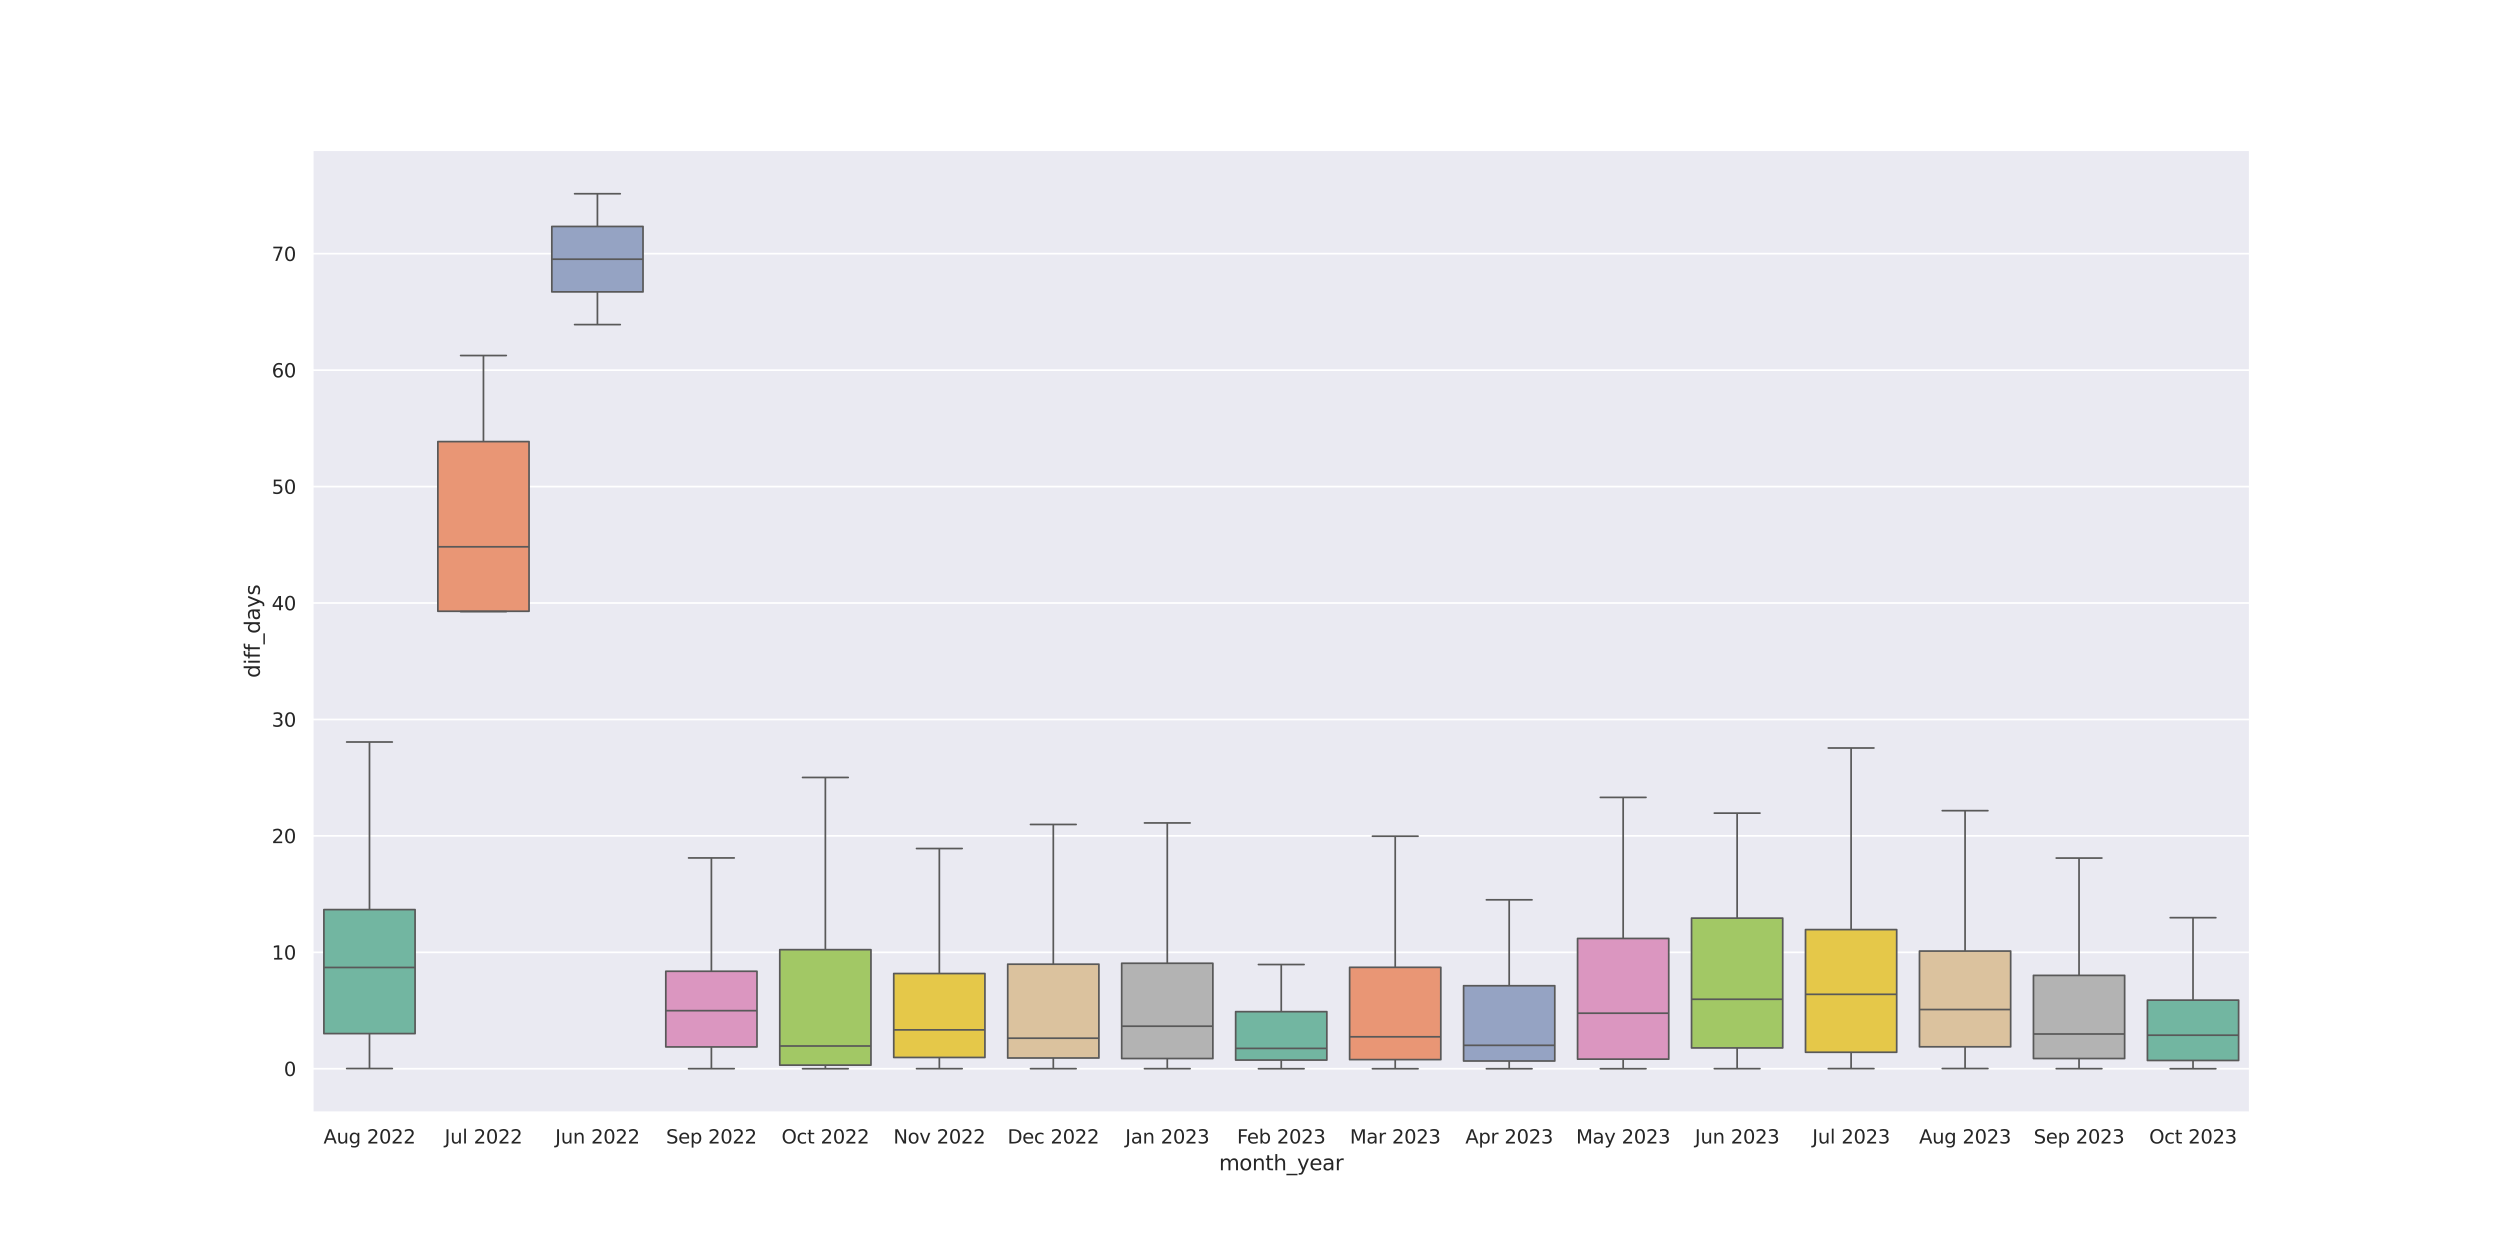 <?xml version="1.0" encoding="utf-8" standalone="no"?>
<!DOCTYPE svg PUBLIC "-//W3C//DTD SVG 1.1//EN"
  "http://www.w3.org/Graphics/SVG/1.1/DTD/svg11.dtd">
<svg xmlns:xlink="http://www.w3.org/1999/xlink" width="1440pt" height="720pt" viewBox="0 0 1440 720" xmlns="http://www.w3.org/2000/svg" version="1.1">
 <defs>
  <style type="text/css">*{stroke-linejoin: round; stroke-linecap: butt}</style>
 </defs>
 <g id="figure_1">
  <g id="patch_1">
   <path d="M 0 720 
L 1440 720 
L 1440 0 
L 0 0 
z
" style="fill: #ffffff"/>
  </g>
  <g id="axes_1">
   <g id="patch_2">
    <path d="M 180 640.8 
L 1296 640.8 
L 1296 86.4 
L 180 86.4 
z
" style="fill: #eaeaf2"/>
   </g>
   <g id="matplotlib.axis_1">
    <g id="xtick_1">
     <g id="text_1">
      <!-- Aug 2022 -->
      <g style="fill: #262626" transform="translate(186.338 658.658) scale(0.11 -0.11)">
       <defs>
        <path id="DejaVuSans-41" d="M 2188 4044 
L 1331 1722 
L 3047 1722 
L 2188 4044 
z
M 1831 4666 
L 2547 4666 
L 4325 0 
L 3669 0 
L 3244 1197 
L 1141 1197 
L 716 0 
L 50 0 
L 1831 4666 
z
" transform="scale(0.016)"/>
        <path id="DejaVuSans-75" d="M 544 1381 
L 544 3500 
L 1119 3500 
L 1119 1403 
Q 1119 906 1312 657 
Q 1506 409 1894 409 
Q 2359 409 2629 706 
Q 2900 1003 2900 1516 
L 2900 3500 
L 3475 3500 
L 3475 0 
L 2900 0 
L 2900 538 
Q 2691 219 2414 64 
Q 2138 -91 1772 -91 
Q 1169 -91 856 284 
Q 544 659 544 1381 
z
M 1991 3584 
L 1991 3584 
z
" transform="scale(0.016)"/>
        <path id="DejaVuSans-67" d="M 2906 1791 
Q 2906 2416 2648 2759 
Q 2391 3103 1925 3103 
Q 1463 3103 1205 2759 
Q 947 2416 947 1791 
Q 947 1169 1205 825 
Q 1463 481 1925 481 
Q 2391 481 2648 825 
Q 2906 1169 2906 1791 
z
M 3481 434 
Q 3481 -459 3084 -895 
Q 2688 -1331 1869 -1331 
Q 1566 -1331 1297 -1286 
Q 1028 -1241 775 -1147 
L 775 -588 
Q 1028 -725 1275 -790 
Q 1522 -856 1778 -856 
Q 2344 -856 2625 -561 
Q 2906 -266 2906 331 
L 2906 616 
Q 2728 306 2450 153 
Q 2172 0 1784 0 
Q 1141 0 747 490 
Q 353 981 353 1791 
Q 353 2603 747 3093 
Q 1141 3584 1784 3584 
Q 2172 3584 2450 3431 
Q 2728 3278 2906 2969 
L 2906 3500 
L 3481 3500 
L 3481 434 
z
" transform="scale(0.016)"/>
        <path id="DejaVuSans-20" transform="scale(0.016)"/>
        <path id="DejaVuSans-32" d="M 1228 531 
L 3431 531 
L 3431 0 
L 469 0 
L 469 531 
Q 828 903 1448 1529 
Q 2069 2156 2228 2338 
Q 2531 2678 2651 2914 
Q 2772 3150 2772 3378 
Q 2772 3750 2511 3984 
Q 2250 4219 1831 4219 
Q 1534 4219 1204 4116 
Q 875 4013 500 3803 
L 500 4441 
Q 881 4594 1212 4672 
Q 1544 4750 1819 4750 
Q 2544 4750 2975 4387 
Q 3406 4025 3406 3419 
Q 3406 3131 3298 2873 
Q 3191 2616 2906 2266 
Q 2828 2175 2409 1742 
Q 1991 1309 1228 531 
z
" transform="scale(0.016)"/>
        <path id="DejaVuSans-30" d="M 2034 4250 
Q 1547 4250 1301 3770 
Q 1056 3291 1056 2328 
Q 1056 1369 1301 889 
Q 1547 409 2034 409 
Q 2525 409 2770 889 
Q 3016 1369 3016 2328 
Q 3016 3291 2770 3770 
Q 2525 4250 2034 4250 
z
M 2034 4750 
Q 2819 4750 3233 4129 
Q 3647 3509 3647 2328 
Q 3647 1150 3233 529 
Q 2819 -91 2034 -91 
Q 1250 -91 836 529 
Q 422 1150 422 2328 
Q 422 3509 836 4129 
Q 1250 4750 2034 4750 
z
" transform="scale(0.016)"/>
       </defs>
       <use xlink:href="#DejaVuSans-41"/>
       <use xlink:href="#DejaVuSans-75" x="68.408"/>
       <use xlink:href="#DejaVuSans-67" x="131.787"/>
       <use xlink:href="#DejaVuSans-20" x="195.264"/>
       <use xlink:href="#DejaVuSans-32" x="227.051"/>
       <use xlink:href="#DejaVuSans-30" x="290.674"/>
       <use xlink:href="#DejaVuSans-32" x="354.297"/>
       <use xlink:href="#DejaVuSans-32" x="417.92"/>
      </g>
     </g>
    </g>
    <g id="xtick_2">
     <g id="text_2">
      <!-- Jul 2022 -->
      <g style="fill: #262626" transform="translate(256.089 658.658) scale(0.11 -0.11)">
       <defs>
        <path id="DejaVuSans-4a" d="M 628 4666 
L 1259 4666 
L 1259 325 
Q 1259 -519 939 -900 
Q 619 -1281 -91 -1281 
L -331 -1281 
L -331 -750 
L -134 -750 
Q 284 -750 456 -515 
Q 628 -281 628 325 
L 628 4666 
z
" transform="scale(0.016)"/>
        <path id="DejaVuSans-6c" d="M 603 4863 
L 1178 4863 
L 1178 0 
L 603 0 
L 603 4863 
z
" transform="scale(0.016)"/>
       </defs>
       <use xlink:href="#DejaVuSans-4a"/>
       <use xlink:href="#DejaVuSans-75" x="29.492"/>
       <use xlink:href="#DejaVuSans-6c" x="92.871"/>
       <use xlink:href="#DejaVuSans-20" x="120.654"/>
       <use xlink:href="#DejaVuSans-32" x="152.441"/>
       <use xlink:href="#DejaVuSans-30" x="216.064"/>
       <use xlink:href="#DejaVuSans-32" x="279.688"/>
       <use xlink:href="#DejaVuSans-32" x="343.311"/>
      </g>
     </g>
    </g>
    <g id="xtick_3">
     <g id="text_3">
      <!-- Jun 2022 -->
      <g style="fill: #262626" transform="translate(319.778 658.658) scale(0.11 -0.11)">
       <defs>
        <path id="DejaVuSans-6e" d="M 3513 2113 
L 3513 0 
L 2938 0 
L 2938 2094 
Q 2938 2591 2744 2837 
Q 2550 3084 2163 3084 
Q 1697 3084 1428 2787 
Q 1159 2491 1159 1978 
L 1159 0 
L 581 0 
L 581 3500 
L 1159 3500 
L 1159 2956 
Q 1366 3272 1645 3428 
Q 1925 3584 2291 3584 
Q 2894 3584 3203 3211 
Q 3513 2838 3513 2113 
z
" transform="scale(0.016)"/>
       </defs>
       <use xlink:href="#DejaVuSans-4a"/>
       <use xlink:href="#DejaVuSans-75" x="29.492"/>
       <use xlink:href="#DejaVuSans-6e" x="92.871"/>
       <use xlink:href="#DejaVuSans-20" x="156.25"/>
       <use xlink:href="#DejaVuSans-32" x="188.037"/>
       <use xlink:href="#DejaVuSans-30" x="251.66"/>
       <use xlink:href="#DejaVuSans-32" x="315.283"/>
       <use xlink:href="#DejaVuSans-32" x="378.906"/>
      </g>
     </g>
    </g>
    <g id="xtick_4">
     <g id="text_4">
      <!-- Sep 2022 -->
      <g style="fill: #262626" transform="translate(383.652 658.658) scale(0.11 -0.11)">
       <defs>
        <path id="DejaVuSans-53" d="M 3425 4513 
L 3425 3897 
Q 3066 4069 2747 4153 
Q 2428 4238 2131 4238 
Q 1616 4238 1336 4038 
Q 1056 3838 1056 3469 
Q 1056 3159 1242 3001 
Q 1428 2844 1947 2747 
L 2328 2669 
Q 3034 2534 3370 2195 
Q 3706 1856 3706 1288 
Q 3706 609 3251 259 
Q 2797 -91 1919 -91 
Q 1588 -91 1214 -16 
Q 841 59 441 206 
L 441 856 
Q 825 641 1194 531 
Q 1563 422 1919 422 
Q 2459 422 2753 634 
Q 3047 847 3047 1241 
Q 3047 1584 2836 1778 
Q 2625 1972 2144 2069 
L 1759 2144 
Q 1053 2284 737 2584 
Q 422 2884 422 3419 
Q 422 4038 858 4394 
Q 1294 4750 2059 4750 
Q 2388 4750 2728 4690 
Q 3069 4631 3425 4513 
z
" transform="scale(0.016)"/>
        <path id="DejaVuSans-65" d="M 3597 1894 
L 3597 1613 
L 953 1613 
Q 991 1019 1311 708 
Q 1631 397 2203 397 
Q 2534 397 2845 478 
Q 3156 559 3463 722 
L 3463 178 
Q 3153 47 2828 -22 
Q 2503 -91 2169 -91 
Q 1331 -91 842 396 
Q 353 884 353 1716 
Q 353 2575 817 3079 
Q 1281 3584 2069 3584 
Q 2775 3584 3186 3129 
Q 3597 2675 3597 1894 
z
M 3022 2063 
Q 3016 2534 2758 2815 
Q 2500 3097 2075 3097 
Q 1594 3097 1305 2825 
Q 1016 2553 972 2059 
L 3022 2063 
z
" transform="scale(0.016)"/>
        <path id="DejaVuSans-70" d="M 1159 525 
L 1159 -1331 
L 581 -1331 
L 581 3500 
L 1159 3500 
L 1159 2969 
Q 1341 3281 1617 3432 
Q 1894 3584 2278 3584 
Q 2916 3584 3314 3078 
Q 3713 2572 3713 1747 
Q 3713 922 3314 415 
Q 2916 -91 2278 -91 
Q 1894 -91 1617 61 
Q 1341 213 1159 525 
z
M 3116 1747 
Q 3116 2381 2855 2742 
Q 2594 3103 2138 3103 
Q 1681 3103 1420 2742 
Q 1159 2381 1159 1747 
Q 1159 1113 1420 752 
Q 1681 391 2138 391 
Q 2594 391 2855 752 
Q 3116 1113 3116 1747 
z
" transform="scale(0.016)"/>
       </defs>
       <use xlink:href="#DejaVuSans-53"/>
       <use xlink:href="#DejaVuSans-65" x="63.477"/>
       <use xlink:href="#DejaVuSans-70" x="125"/>
       <use xlink:href="#DejaVuSans-20" x="188.477"/>
       <use xlink:href="#DejaVuSans-32" x="220.264"/>
       <use xlink:href="#DejaVuSans-30" x="283.887"/>
       <use xlink:href="#DejaVuSans-32" x="347.51"/>
       <use xlink:href="#DejaVuSans-32" x="411.133"/>
      </g>
     </g>
    </g>
    <g id="xtick_5">
     <g id="text_5">
      <!-- Oct 2022 -->
      <g style="fill: #262626" transform="translate(450.156 658.658) scale(0.11 -0.11)">
       <defs>
        <path id="DejaVuSans-4f" d="M 2522 4238 
Q 1834 4238 1429 3725 
Q 1025 3213 1025 2328 
Q 1025 1447 1429 934 
Q 1834 422 2522 422 
Q 3209 422 3611 934 
Q 4013 1447 4013 2328 
Q 4013 3213 3611 3725 
Q 3209 4238 2522 4238 
z
M 2522 4750 
Q 3503 4750 4090 4092 
Q 4678 3434 4678 2328 
Q 4678 1225 4090 567 
Q 3503 -91 2522 -91 
Q 1538 -91 948 565 
Q 359 1222 359 2328 
Q 359 3434 948 4092 
Q 1538 4750 2522 4750 
z
" transform="scale(0.016)"/>
        <path id="DejaVuSans-63" d="M 3122 3366 
L 3122 2828 
Q 2878 2963 2633 3030 
Q 2388 3097 2138 3097 
Q 1578 3097 1268 2742 
Q 959 2388 959 1747 
Q 959 1106 1268 751 
Q 1578 397 2138 397 
Q 2388 397 2633 464 
Q 2878 531 3122 666 
L 3122 134 
Q 2881 22 2623 -34 
Q 2366 -91 2075 -91 
Q 1284 -91 818 406 
Q 353 903 353 1747 
Q 353 2603 823 3093 
Q 1294 3584 2113 3584 
Q 2378 3584 2631 3529 
Q 2884 3475 3122 3366 
z
" transform="scale(0.016)"/>
        <path id="DejaVuSans-74" d="M 1172 4494 
L 1172 3500 
L 2356 3500 
L 2356 3053 
L 1172 3053 
L 1172 1153 
Q 1172 725 1289 603 
Q 1406 481 1766 481 
L 2356 481 
L 2356 0 
L 1766 0 
Q 1100 0 847 248 
Q 594 497 594 1153 
L 594 3053 
L 172 3053 
L 172 3500 
L 594 3500 
L 594 4494 
L 1172 4494 
z
" transform="scale(0.016)"/>
       </defs>
       <use xlink:href="#DejaVuSans-4f"/>
       <use xlink:href="#DejaVuSans-63" x="78.711"/>
       <use xlink:href="#DejaVuSans-74" x="133.691"/>
       <use xlink:href="#DejaVuSans-20" x="172.9"/>
       <use xlink:href="#DejaVuSans-32" x="204.688"/>
       <use xlink:href="#DejaVuSans-30" x="268.311"/>
       <use xlink:href="#DejaVuSans-32" x="331.934"/>
       <use xlink:href="#DejaVuSans-32" x="395.557"/>
      </g>
     </g>
    </g>
    <g id="xtick_6">
     <g id="text_6">
      <!-- Nov 2022 -->
      <g style="fill: #262626" transform="translate(514.578 658.658) scale(0.11 -0.11)">
       <defs>
        <path id="DejaVuSans-4e" d="M 628 4666 
L 1478 4666 
L 3547 763 
L 3547 4666 
L 4159 4666 
L 4159 0 
L 3309 0 
L 1241 3903 
L 1241 0 
L 628 0 
L 628 4666 
z
" transform="scale(0.016)"/>
        <path id="DejaVuSans-6f" d="M 1959 3097 
Q 1497 3097 1228 2736 
Q 959 2375 959 1747 
Q 959 1119 1226 758 
Q 1494 397 1959 397 
Q 2419 397 2687 759 
Q 2956 1122 2956 1747 
Q 2956 2369 2687 2733 
Q 2419 3097 1959 3097 
z
M 1959 3584 
Q 2709 3584 3137 3096 
Q 3566 2609 3566 1747 
Q 3566 888 3137 398 
Q 2709 -91 1959 -91 
Q 1206 -91 779 398 
Q 353 888 353 1747 
Q 353 2609 779 3096 
Q 1206 3584 1959 3584 
z
" transform="scale(0.016)"/>
        <path id="DejaVuSans-76" d="M 191 3500 
L 800 3500 
L 1894 563 
L 2988 3500 
L 3597 3500 
L 2284 0 
L 1503 0 
L 191 3500 
z
" transform="scale(0.016)"/>
       </defs>
       <use xlink:href="#DejaVuSans-4e"/>
       <use xlink:href="#DejaVuSans-6f" x="74.805"/>
       <use xlink:href="#DejaVuSans-76" x="135.986"/>
       <use xlink:href="#DejaVuSans-20" x="195.166"/>
       <use xlink:href="#DejaVuSans-32" x="226.953"/>
       <use xlink:href="#DejaVuSans-30" x="290.576"/>
       <use xlink:href="#DejaVuSans-32" x="354.199"/>
       <use xlink:href="#DejaVuSans-32" x="417.822"/>
      </g>
     </g>
    </g>
    <g id="xtick_7">
     <g id="text_7">
      <!-- Dec 2022 -->
      <g style="fill: #262626" transform="translate(580.317 658.658) scale(0.11 -0.11)">
       <defs>
        <path id="DejaVuSans-44" d="M 1259 4147 
L 1259 519 
L 2022 519 
Q 2988 519 3436 956 
Q 3884 1394 3884 2338 
Q 3884 3275 3436 3711 
Q 2988 4147 2022 4147 
L 1259 4147 
z
M 628 4666 
L 1925 4666 
Q 3281 4666 3915 4102 
Q 4550 3538 4550 2338 
Q 4550 1131 3912 565 
Q 3275 0 1925 0 
L 628 0 
L 628 4666 
z
" transform="scale(0.016)"/>
       </defs>
       <use xlink:href="#DejaVuSans-44"/>
       <use xlink:href="#DejaVuSans-65" x="77.002"/>
       <use xlink:href="#DejaVuSans-63" x="138.525"/>
       <use xlink:href="#DejaVuSans-20" x="193.506"/>
       <use xlink:href="#DejaVuSans-32" x="225.293"/>
       <use xlink:href="#DejaVuSans-30" x="288.916"/>
       <use xlink:href="#DejaVuSans-32" x="352.539"/>
       <use xlink:href="#DejaVuSans-32" x="416.162"/>
      </g>
     </g>
    </g>
    <g id="xtick_8">
     <g id="text_8">
      <!-- Jan 2023 -->
      <g style="fill: #262626" transform="translate(648.129 658.658) scale(0.11 -0.11)">
       <defs>
        <path id="DejaVuSans-61" d="M 2194 1759 
Q 1497 1759 1228 1600 
Q 959 1441 959 1056 
Q 959 750 1161 570 
Q 1363 391 1709 391 
Q 2188 391 2477 730 
Q 2766 1069 2766 1631 
L 2766 1759 
L 2194 1759 
z
M 3341 1997 
L 3341 0 
L 2766 0 
L 2766 531 
Q 2569 213 2275 61 
Q 1981 -91 1556 -91 
Q 1019 -91 701 211 
Q 384 513 384 1019 
Q 384 1609 779 1909 
Q 1175 2209 1959 2209 
L 2766 2209 
L 2766 2266 
Q 2766 2663 2505 2880 
Q 2244 3097 1772 3097 
Q 1472 3097 1187 3025 
Q 903 2953 641 2809 
L 641 3341 
Q 956 3463 1253 3523 
Q 1550 3584 1831 3584 
Q 2591 3584 2966 3190 
Q 3341 2797 3341 1997 
z
" transform="scale(0.016)"/>
        <path id="DejaVuSans-33" d="M 2597 2516 
Q 3050 2419 3304 2112 
Q 3559 1806 3559 1356 
Q 3559 666 3084 287 
Q 2609 -91 1734 -91 
Q 1441 -91 1130 -33 
Q 819 25 488 141 
L 488 750 
Q 750 597 1062 519 
Q 1375 441 1716 441 
Q 2309 441 2620 675 
Q 2931 909 2931 1356 
Q 2931 1769 2642 2001 
Q 2353 2234 1838 2234 
L 1294 2234 
L 1294 2753 
L 1863 2753 
Q 2328 2753 2575 2939 
Q 2822 3125 2822 3475 
Q 2822 3834 2567 4026 
Q 2313 4219 1838 4219 
Q 1578 4219 1281 4162 
Q 984 4106 628 3988 
L 628 4550 
Q 988 4650 1302 4700 
Q 1616 4750 1894 4750 
Q 2613 4750 3031 4423 
Q 3450 4097 3450 3541 
Q 3450 3153 3228 2886 
Q 3006 2619 2597 2516 
z
" transform="scale(0.016)"/>
       </defs>
       <use xlink:href="#DejaVuSans-4a"/>
       <use xlink:href="#DejaVuSans-61" x="29.492"/>
       <use xlink:href="#DejaVuSans-6e" x="90.771"/>
       <use xlink:href="#DejaVuSans-20" x="154.15"/>
       <use xlink:href="#DejaVuSans-32" x="185.938"/>
       <use xlink:href="#DejaVuSans-30" x="249.561"/>
       <use xlink:href="#DejaVuSans-32" x="313.184"/>
       <use xlink:href="#DejaVuSans-33" x="376.807"/>
      </g>
     </g>
    </g>
    <g id="xtick_9">
     <g id="text_9">
      <!-- Feb 2023 -->
      <g style="fill: #262626" transform="translate(712.518 658.658) scale(0.11 -0.11)">
       <defs>
        <path id="DejaVuSans-46" d="M 628 4666 
L 3309 4666 
L 3309 4134 
L 1259 4134 
L 1259 2759 
L 3109 2759 
L 3109 2228 
L 1259 2228 
L 1259 0 
L 628 0 
L 628 4666 
z
" transform="scale(0.016)"/>
        <path id="DejaVuSans-62" d="M 3116 1747 
Q 3116 2381 2855 2742 
Q 2594 3103 2138 3103 
Q 1681 3103 1420 2742 
Q 1159 2381 1159 1747 
Q 1159 1113 1420 752 
Q 1681 391 2138 391 
Q 2594 391 2855 752 
Q 3116 1113 3116 1747 
z
M 1159 2969 
Q 1341 3281 1617 3432 
Q 1894 3584 2278 3584 
Q 2916 3584 3314 3078 
Q 3713 2572 3713 1747 
Q 3713 922 3314 415 
Q 2916 -91 2278 -91 
Q 1894 -91 1617 61 
Q 1341 213 1159 525 
L 1159 0 
L 581 0 
L 581 4863 
L 1159 4863 
L 1159 2969 
z
" transform="scale(0.016)"/>
       </defs>
       <use xlink:href="#DejaVuSans-46"/>
       <use xlink:href="#DejaVuSans-65" x="52.02"/>
       <use xlink:href="#DejaVuSans-62" x="113.543"/>
       <use xlink:href="#DejaVuSans-20" x="177.02"/>
       <use xlink:href="#DejaVuSans-32" x="208.807"/>
       <use xlink:href="#DejaVuSans-30" x="272.43"/>
       <use xlink:href="#DejaVuSans-32" x="336.053"/>
       <use xlink:href="#DejaVuSans-33" x="399.676"/>
      </g>
     </g>
    </g>
    <g id="xtick_10">
     <g id="text_10">
      <!-- Mar 2023 -->
      <g style="fill: #262626" transform="translate(777.525 658.658) scale(0.11 -0.11)">
       <defs>
        <path id="DejaVuSans-4d" d="M 628 4666 
L 1569 4666 
L 2759 1491 
L 3956 4666 
L 4897 4666 
L 4897 0 
L 4281 0 
L 4281 4097 
L 3078 897 
L 2444 897 
L 1241 4097 
L 1241 0 
L 628 0 
L 628 4666 
z
" transform="scale(0.016)"/>
        <path id="DejaVuSans-72" d="M 2631 2963 
Q 2534 3019 2420 3045 
Q 2306 3072 2169 3072 
Q 1681 3072 1420 2755 
Q 1159 2438 1159 1844 
L 1159 0 
L 581 0 
L 581 3500 
L 1159 3500 
L 1159 2956 
Q 1341 3275 1631 3429 
Q 1922 3584 2338 3584 
Q 2397 3584 2469 3576 
Q 2541 3569 2628 3553 
L 2631 2963 
z
" transform="scale(0.016)"/>
       </defs>
       <use xlink:href="#DejaVuSans-4d"/>
       <use xlink:href="#DejaVuSans-61" x="86.279"/>
       <use xlink:href="#DejaVuSans-72" x="147.559"/>
       <use xlink:href="#DejaVuSans-20" x="188.672"/>
       <use xlink:href="#DejaVuSans-32" x="220.459"/>
       <use xlink:href="#DejaVuSans-30" x="284.082"/>
       <use xlink:href="#DejaVuSans-32" x="347.705"/>
       <use xlink:href="#DejaVuSans-33" x="411.328"/>
      </g>
     </g>
    </g>
    <g id="xtick_11">
     <g id="text_11">
      <!-- Apr 2023 -->
      <g style="fill: #262626" transform="translate(844.034 658.658) scale(0.11 -0.11)">
       <use xlink:href="#DejaVuSans-41"/>
       <use xlink:href="#DejaVuSans-70" x="68.408"/>
       <use xlink:href="#DejaVuSans-72" x="131.885"/>
       <use xlink:href="#DejaVuSans-20" x="172.998"/>
       <use xlink:href="#DejaVuSans-32" x="204.785"/>
       <use xlink:href="#DejaVuSans-30" x="268.408"/>
       <use xlink:href="#DejaVuSans-32" x="332.031"/>
       <use xlink:href="#DejaVuSans-33" x="395.654"/>
      </g>
     </g>
    </g>
    <g id="xtick_12">
     <g id="text_12">
      <!-- May 2023 -->
      <g style="fill: #262626" transform="translate(907.824 658.658) scale(0.11 -0.11)">
       <defs>
        <path id="DejaVuSans-79" d="M 2059 -325 
Q 1816 -950 1584 -1140 
Q 1353 -1331 966 -1331 
L 506 -1331 
L 506 -850 
L 844 -850 
Q 1081 -850 1212 -737 
Q 1344 -625 1503 -206 
L 1606 56 
L 191 3500 
L 800 3500 
L 1894 763 
L 2988 3500 
L 3597 3500 
L 2059 -325 
z
" transform="scale(0.016)"/>
       </defs>
       <use xlink:href="#DejaVuSans-4d"/>
       <use xlink:href="#DejaVuSans-61" x="86.279"/>
       <use xlink:href="#DejaVuSans-79" x="147.559"/>
       <use xlink:href="#DejaVuSans-20" x="206.738"/>
       <use xlink:href="#DejaVuSans-32" x="238.525"/>
       <use xlink:href="#DejaVuSans-30" x="302.148"/>
       <use xlink:href="#DejaVuSans-32" x="365.771"/>
       <use xlink:href="#DejaVuSans-33" x="429.395"/>
      </g>
     </g>
    </g>
    <g id="xtick_13">
     <g id="text_13">
      <!-- Jun 2023 -->
      <g style="fill: #262626" transform="translate(976.249 658.658) scale(0.11 -0.11)">
       <use xlink:href="#DejaVuSans-4a"/>
       <use xlink:href="#DejaVuSans-75" x="29.492"/>
       <use xlink:href="#DejaVuSans-6e" x="92.871"/>
       <use xlink:href="#DejaVuSans-20" x="156.25"/>
       <use xlink:href="#DejaVuSans-32" x="188.037"/>
       <use xlink:href="#DejaVuSans-30" x="251.66"/>
       <use xlink:href="#DejaVuSans-32" x="315.283"/>
       <use xlink:href="#DejaVuSans-33" x="378.906"/>
      </g>
     </g>
    </g>
    <g id="xtick_14">
     <g id="text_14">
      <!-- Jul 2023 -->
      <g style="fill: #262626" transform="translate(1043.854 658.658) scale(0.11 -0.11)">
       <use xlink:href="#DejaVuSans-4a"/>
       <use xlink:href="#DejaVuSans-75" x="29.492"/>
       <use xlink:href="#DejaVuSans-6c" x="92.871"/>
       <use xlink:href="#DejaVuSans-20" x="120.654"/>
       <use xlink:href="#DejaVuSans-32" x="152.441"/>
       <use xlink:href="#DejaVuSans-30" x="216.064"/>
       <use xlink:href="#DejaVuSans-32" x="279.688"/>
       <use xlink:href="#DejaVuSans-33" x="343.311"/>
      </g>
     </g>
    </g>
    <g id="xtick_15">
     <g id="text_15">
      <!-- Aug 2023 -->
      <g style="fill: #262626" transform="translate(1105.397 658.658) scale(0.11 -0.11)">
       <use xlink:href="#DejaVuSans-41"/>
       <use xlink:href="#DejaVuSans-75" x="68.408"/>
       <use xlink:href="#DejaVuSans-67" x="131.787"/>
       <use xlink:href="#DejaVuSans-20" x="195.264"/>
       <use xlink:href="#DejaVuSans-32" x="227.051"/>
       <use xlink:href="#DejaVuSans-30" x="290.674"/>
       <use xlink:href="#DejaVuSans-32" x="354.297"/>
       <use xlink:href="#DejaVuSans-33" x="417.92"/>
      </g>
     </g>
    </g>
    <g id="xtick_16">
     <g id="text_16">
      <!-- Sep 2023 -->
      <g style="fill: #262626" transform="translate(1171.416 658.658) scale(0.11 -0.11)">
       <use xlink:href="#DejaVuSans-53"/>
       <use xlink:href="#DejaVuSans-65" x="63.477"/>
       <use xlink:href="#DejaVuSans-70" x="125"/>
       <use xlink:href="#DejaVuSans-20" x="188.477"/>
       <use xlink:href="#DejaVuSans-32" x="220.264"/>
       <use xlink:href="#DejaVuSans-30" x="283.887"/>
       <use xlink:href="#DejaVuSans-32" x="347.51"/>
       <use xlink:href="#DejaVuSans-33" x="411.133"/>
      </g>
     </g>
    </g>
    <g id="xtick_17">
     <g id="text_17">
      <!-- Oct 2023 -->
      <g style="fill: #262626" transform="translate(1237.921 658.658) scale(0.11 -0.11)">
       <use xlink:href="#DejaVuSans-4f"/>
       <use xlink:href="#DejaVuSans-63" x="78.711"/>
       <use xlink:href="#DejaVuSans-74" x="133.691"/>
       <use xlink:href="#DejaVuSans-20" x="172.9"/>
       <use xlink:href="#DejaVuSans-32" x="204.688"/>
       <use xlink:href="#DejaVuSans-30" x="268.311"/>
       <use xlink:href="#DejaVuSans-32" x="331.934"/>
       <use xlink:href="#DejaVuSans-33" x="395.557"/>
      </g>
     </g>
    </g>
    <g id="text_18">
     <!-- month_year -->
     <g style="fill: #262626" transform="translate(702.141 674.064) scale(0.12 -0.12)">
      <defs>
       <path id="DejaVuSans-6d" d="M 3328 2828 
Q 3544 3216 3844 3400 
Q 4144 3584 4550 3584 
Q 5097 3584 5394 3201 
Q 5691 2819 5691 2113 
L 5691 0 
L 5113 0 
L 5113 2094 
Q 5113 2597 4934 2840 
Q 4756 3084 4391 3084 
Q 3944 3084 3684 2787 
Q 3425 2491 3425 1978 
L 3425 0 
L 2847 0 
L 2847 2094 
Q 2847 2600 2669 2842 
Q 2491 3084 2119 3084 
Q 1678 3084 1418 2786 
Q 1159 2488 1159 1978 
L 1159 0 
L 581 0 
L 581 3500 
L 1159 3500 
L 1159 2956 
Q 1356 3278 1631 3431 
Q 1906 3584 2284 3584 
Q 2666 3584 2933 3390 
Q 3200 3197 3328 2828 
z
" transform="scale(0.016)"/>
       <path id="DejaVuSans-68" d="M 3513 2113 
L 3513 0 
L 2938 0 
L 2938 2094 
Q 2938 2591 2744 2837 
Q 2550 3084 2163 3084 
Q 1697 3084 1428 2787 
Q 1159 2491 1159 1978 
L 1159 0 
L 581 0 
L 581 4863 
L 1159 4863 
L 1159 2956 
Q 1366 3272 1645 3428 
Q 1925 3584 2291 3584 
Q 2894 3584 3203 3211 
Q 3513 2838 3513 2113 
z
" transform="scale(0.016)"/>
       <path id="DejaVuSans-5f" d="M 3263 -1063 
L 3263 -1509 
L -63 -1509 
L -63 -1063 
L 3263 -1063 
z
" transform="scale(0.016)"/>
      </defs>
      <use xlink:href="#DejaVuSans-6d"/>
      <use xlink:href="#DejaVuSans-6f" x="97.412"/>
      <use xlink:href="#DejaVuSans-6e" x="158.594"/>
      <use xlink:href="#DejaVuSans-74" x="221.973"/>
      <use xlink:href="#DejaVuSans-68" x="261.182"/>
      <use xlink:href="#DejaVuSans-5f" x="324.561"/>
      <use xlink:href="#DejaVuSans-79" x="374.561"/>
      <use xlink:href="#DejaVuSans-65" x="433.74"/>
      <use xlink:href="#DejaVuSans-61" x="495.264"/>
      <use xlink:href="#DejaVuSans-72" x="556.543"/>
     </g>
    </g>
   </g>
   <g id="matplotlib.axis_2">
    <g id="ytick_1">
     <g id="line2d_1">
      <path d="M 180 615.6 
L 1296 615.6 
" clip-path="url(#p9142391889)" style="fill: none; stroke: #ffffff; stroke-linecap: round"/>
     </g>
     <g id="text_19">
      <!-- 0 -->
      <g style="fill: #262626" transform="translate(163.501 619.779) scale(0.11 -0.11)">
       <use xlink:href="#DejaVuSans-30"/>
      </g>
     </g>
    </g>
    <g id="ytick_2">
     <g id="line2d_2">
      <path d="M 180 548.533 
L 1296 548.533 
" clip-path="url(#p9142391889)" style="fill: none; stroke: #ffffff; stroke-linecap: round"/>
     </g>
     <g id="text_20">
      <!-- 10 -->
      <g style="fill: #262626" transform="translate(156.502 552.712) scale(0.11 -0.11)">
       <defs>
        <path id="DejaVuSans-31" d="M 794 531 
L 1825 531 
L 1825 4091 
L 703 3866 
L 703 4441 
L 1819 4666 
L 2450 4666 
L 2450 531 
L 3481 531 
L 3481 0 
L 794 0 
L 794 531 
z
" transform="scale(0.016)"/>
       </defs>
       <use xlink:href="#DejaVuSans-31"/>
       <use xlink:href="#DejaVuSans-30" x="63.623"/>
      </g>
     </g>
    </g>
    <g id="ytick_3">
     <g id="line2d_3">
      <path d="M 180 481.466 
L 1296 481.466 
" clip-path="url(#p9142391889)" style="fill: none; stroke: #ffffff; stroke-linecap: round"/>
     </g>
     <g id="text_21">
      <!-- 20 -->
      <g style="fill: #262626" transform="translate(156.502 485.645) scale(0.11 -0.11)">
       <use xlink:href="#DejaVuSans-32"/>
       <use xlink:href="#DejaVuSans-30" x="63.623"/>
      </g>
     </g>
    </g>
    <g id="ytick_4">
     <g id="line2d_4">
      <path d="M 180 414.399 
L 1296 414.399 
" clip-path="url(#p9142391889)" style="fill: none; stroke: #ffffff; stroke-linecap: round"/>
     </g>
     <g id="text_22">
      <!-- 30 -->
      <g style="fill: #262626" transform="translate(156.502 418.578) scale(0.11 -0.11)">
       <use xlink:href="#DejaVuSans-33"/>
       <use xlink:href="#DejaVuSans-30" x="63.623"/>
      </g>
     </g>
    </g>
    <g id="ytick_5">
     <g id="line2d_5">
      <path d="M 180 347.332 
L 1296 347.332 
" clip-path="url(#p9142391889)" style="fill: none; stroke: #ffffff; stroke-linecap: round"/>
     </g>
     <g id="text_23">
      <!-- 40 -->
      <g style="fill: #262626" transform="translate(156.502 351.511) scale(0.11 -0.11)">
       <defs>
        <path id="DejaVuSans-34" d="M 2419 4116 
L 825 1625 
L 2419 1625 
L 2419 4116 
z
M 2253 4666 
L 3047 4666 
L 3047 1625 
L 3713 1625 
L 3713 1100 
L 3047 1100 
L 3047 0 
L 2419 0 
L 2419 1100 
L 313 1100 
L 313 1709 
L 2253 4666 
z
" transform="scale(0.016)"/>
       </defs>
       <use xlink:href="#DejaVuSans-34"/>
       <use xlink:href="#DejaVuSans-30" x="63.623"/>
      </g>
     </g>
    </g>
    <g id="ytick_6">
     <g id="line2d_6">
      <path d="M 180 280.265 
L 1296 280.265 
" clip-path="url(#p9142391889)" style="fill: none; stroke: #ffffff; stroke-linecap: round"/>
     </g>
     <g id="text_24">
      <!-- 50 -->
      <g style="fill: #262626" transform="translate(156.502 284.444) scale(0.11 -0.11)">
       <defs>
        <path id="DejaVuSans-35" d="M 691 4666 
L 3169 4666 
L 3169 4134 
L 1269 4134 
L 1269 2991 
Q 1406 3038 1543 3061 
Q 1681 3084 1819 3084 
Q 2600 3084 3056 2656 
Q 3513 2228 3513 1497 
Q 3513 744 3044 326 
Q 2575 -91 1722 -91 
Q 1428 -91 1123 -41 
Q 819 9 494 109 
L 494 744 
Q 775 591 1075 516 
Q 1375 441 1709 441 
Q 2250 441 2565 725 
Q 2881 1009 2881 1497 
Q 2881 1984 2565 2268 
Q 2250 2553 1709 2553 
Q 1456 2553 1204 2497 
Q 953 2441 691 2322 
L 691 4666 
z
" transform="scale(0.016)"/>
       </defs>
       <use xlink:href="#DejaVuSans-35"/>
       <use xlink:href="#DejaVuSans-30" x="63.623"/>
      </g>
     </g>
    </g>
    <g id="ytick_7">
     <g id="line2d_7">
      <path d="M 180 213.198 
L 1296 213.198 
" clip-path="url(#p9142391889)" style="fill: none; stroke: #ffffff; stroke-linecap: round"/>
     </g>
     <g id="text_25">
      <!-- 60 -->
      <g style="fill: #262626" transform="translate(156.502 217.377) scale(0.11 -0.11)">
       <defs>
        <path id="DejaVuSans-36" d="M 2113 2584 
Q 1688 2584 1439 2293 
Q 1191 2003 1191 1497 
Q 1191 994 1439 701 
Q 1688 409 2113 409 
Q 2538 409 2786 701 
Q 3034 994 3034 1497 
Q 3034 2003 2786 2293 
Q 2538 2584 2113 2584 
z
M 3366 4563 
L 3366 3988 
Q 3128 4100 2886 4159 
Q 2644 4219 2406 4219 
Q 1781 4219 1451 3797 
Q 1122 3375 1075 2522 
Q 1259 2794 1537 2939 
Q 1816 3084 2150 3084 
Q 2853 3084 3261 2657 
Q 3669 2231 3669 1497 
Q 3669 778 3244 343 
Q 2819 -91 2113 -91 
Q 1303 -91 875 529 
Q 447 1150 447 2328 
Q 447 3434 972 4092 
Q 1497 4750 2381 4750 
Q 2619 4750 2861 4703 
Q 3103 4656 3366 4563 
z
" transform="scale(0.016)"/>
       </defs>
       <use xlink:href="#DejaVuSans-36"/>
       <use xlink:href="#DejaVuSans-30" x="63.623"/>
      </g>
     </g>
    </g>
    <g id="ytick_8">
     <g id="line2d_8">
      <path d="M 180 146.131 
L 1296 146.131 
" clip-path="url(#p9142391889)" style="fill: none; stroke: #ffffff; stroke-linecap: round"/>
     </g>
     <g id="text_26">
      <!-- 70 -->
      <g style="fill: #262626" transform="translate(156.502 150.31) scale(0.11 -0.11)">
       <defs>
        <path id="DejaVuSans-37" d="M 525 4666 
L 3525 4666 
L 3525 4397 
L 1831 0 
L 1172 0 
L 2766 4134 
L 525 4134 
L 525 4666 
z
" transform="scale(0.016)"/>
       </defs>
       <use xlink:href="#DejaVuSans-37"/>
       <use xlink:href="#DejaVuSans-30" x="63.623"/>
      </g>
     </g>
    </g>
    <g id="text_27">
     <!-- diff_days -->
     <g style="fill: #262626" transform="translate(149.673 390.463) rotate(-90) scale(0.12 -0.12)">
      <defs>
       <path id="DejaVuSans-64" d="M 2906 2969 
L 2906 4863 
L 3481 4863 
L 3481 0 
L 2906 0 
L 2906 525 
Q 2725 213 2448 61 
Q 2172 -91 1784 -91 
Q 1150 -91 751 415 
Q 353 922 353 1747 
Q 353 2572 751 3078 
Q 1150 3584 1784 3584 
Q 2172 3584 2448 3432 
Q 2725 3281 2906 2969 
z
M 947 1747 
Q 947 1113 1208 752 
Q 1469 391 1925 391 
Q 2381 391 2643 752 
Q 2906 1113 2906 1747 
Q 2906 2381 2643 2742 
Q 2381 3103 1925 3103 
Q 1469 3103 1208 2742 
Q 947 2381 947 1747 
z
" transform="scale(0.016)"/>
       <path id="DejaVuSans-69" d="M 603 3500 
L 1178 3500 
L 1178 0 
L 603 0 
L 603 3500 
z
M 603 4863 
L 1178 4863 
L 1178 4134 
L 603 4134 
L 603 4863 
z
" transform="scale(0.016)"/>
       <path id="DejaVuSans-66" d="M 2375 4863 
L 2375 4384 
L 1825 4384 
Q 1516 4384 1395 4259 
Q 1275 4134 1275 3809 
L 1275 3500 
L 2222 3500 
L 2222 3053 
L 1275 3053 
L 1275 0 
L 697 0 
L 697 3053 
L 147 3053 
L 147 3500 
L 697 3500 
L 697 3744 
Q 697 4328 969 4595 
Q 1241 4863 1831 4863 
L 2375 4863 
z
" transform="scale(0.016)"/>
       <path id="DejaVuSans-73" d="M 2834 3397 
L 2834 2853 
Q 2591 2978 2328 3040 
Q 2066 3103 1784 3103 
Q 1356 3103 1142 2972 
Q 928 2841 928 2578 
Q 928 2378 1081 2264 
Q 1234 2150 1697 2047 
L 1894 2003 
Q 2506 1872 2764 1633 
Q 3022 1394 3022 966 
Q 3022 478 2636 193 
Q 2250 -91 1575 -91 
Q 1294 -91 989 -36 
Q 684 19 347 128 
L 347 722 
Q 666 556 975 473 
Q 1284 391 1588 391 
Q 1994 391 2212 530 
Q 2431 669 2431 922 
Q 2431 1156 2273 1281 
Q 2116 1406 1581 1522 
L 1381 1569 
Q 847 1681 609 1914 
Q 372 2147 372 2553 
Q 372 3047 722 3315 
Q 1072 3584 1716 3584 
Q 2034 3584 2315 3537 
Q 2597 3491 2834 3397 
z
" transform="scale(0.016)"/>
      </defs>
      <use xlink:href="#DejaVuSans-64"/>
      <use xlink:href="#DejaVuSans-69" x="63.477"/>
      <use xlink:href="#DejaVuSans-66" x="91.26"/>
      <use xlink:href="#DejaVuSans-66" x="126.465"/>
      <use xlink:href="#DejaVuSans-5f" x="161.67"/>
      <use xlink:href="#DejaVuSans-64" x="211.67"/>
      <use xlink:href="#DejaVuSans-61" x="275.146"/>
      <use xlink:href="#DejaVuSans-79" x="336.426"/>
      <use xlink:href="#DejaVuSans-73" x="395.605"/>
     </g>
    </g>
   </g>
   <g id="patch_3">
    <path d="M 186.565 595.362 
L 239.082 595.362 
L 239.082 523.932 
L 186.565 523.932 
L 186.565 595.362 
z
" clip-path="url(#p9142391889)" style="fill: #72b6a1; stroke: #595959; stroke-linejoin: miter"/>
   </g>
   <g id="line2d_9">
    <path d="M 212.824 595.362 
L 212.824 615.493 
" clip-path="url(#p9142391889)" style="fill: none; stroke: #595959"/>
   </g>
   <g id="line2d_10">
    <path d="M 212.824 523.932 
L 212.824 427.4 
" clip-path="url(#p9142391889)" style="fill: none; stroke: #595959"/>
   </g>
   <g id="line2d_11">
    <path d="M 199.694 615.493 
L 225.953 615.493 
" clip-path="url(#p9142391889)" style="fill: none; stroke: #595959; stroke-linecap: round"/>
   </g>
   <g id="line2d_12">
    <path d="M 199.694 427.4 
L 225.953 427.4 
" clip-path="url(#p9142391889)" style="fill: none; stroke: #595959; stroke-linecap: round"/>
   </g>
   <g id="patch_4">
    <path d="M 252.212 352.072 
L 304.729 352.072 
L 304.729 254.37 
L 252.212 254.37 
L 252.212 352.072 
z
" clip-path="url(#p9142391889)" style="fill: #e99675; stroke: #595959; stroke-linejoin: miter"/>
   </g>
   <g id="line2d_13">
    <path d="M 278.471 352.072 
L 278.471 352.286 
" clip-path="url(#p9142391889)" style="fill: none; stroke: #595959"/>
   </g>
   <g id="line2d_14">
    <path d="M 278.471 254.37 
L 278.471 204.773 
" clip-path="url(#p9142391889)" style="fill: none; stroke: #595959"/>
   </g>
   <g id="line2d_15">
    <path d="M 265.341 352.286 
L 291.6 352.286 
" clip-path="url(#p9142391889)" style="fill: none; stroke: #595959; stroke-linecap: round"/>
   </g>
   <g id="line2d_16">
    <path d="M 265.341 204.773 
L 291.6 204.773 
" clip-path="url(#p9142391889)" style="fill: none; stroke: #595959; stroke-linecap: round"/>
   </g>
   <g id="patch_5">
    <path d="M 317.859 168.13 
L 370.376 168.13 
L 370.376 130.443 
L 317.859 130.443 
L 317.859 168.13 
z
" clip-path="url(#p9142391889)" style="fill: #95a3c3; stroke: #595959; stroke-linejoin: miter"/>
   </g>
   <g id="line2d_17">
    <path d="M 344.118 168.13 
L 344.118 186.973 
" clip-path="url(#p9142391889)" style="fill: none; stroke: #595959"/>
   </g>
   <g id="line2d_18">
    <path d="M 344.118 130.443 
L 344.118 111.6 
" clip-path="url(#p9142391889)" style="fill: none; stroke: #595959"/>
   </g>
   <g id="line2d_19">
    <path d="M 330.988 186.973 
L 357.247 186.973 
" clip-path="url(#p9142391889)" style="fill: none; stroke: #595959; stroke-linecap: round"/>
   </g>
   <g id="line2d_20">
    <path d="M 330.988 111.6 
L 357.247 111.6 
" clip-path="url(#p9142391889)" style="fill: none; stroke: #595959; stroke-linecap: round"/>
   </g>
   <g id="patch_6">
    <path d="M 383.506 603.02 
L 436.024 603.02 
L 436.024 559.464 
L 383.506 559.464 
L 383.506 603.02 
z
" clip-path="url(#p9142391889)" style="fill: #db96c0; stroke: #595959; stroke-linejoin: miter"/>
   </g>
   <g id="line2d_21">
    <path d="M 409.765 603.02 
L 409.765 615.539 
" clip-path="url(#p9142391889)" style="fill: none; stroke: #595959"/>
   </g>
   <g id="line2d_22">
    <path d="M 409.765 559.464 
L 409.765 494.164 
" clip-path="url(#p9142391889)" style="fill: none; stroke: #595959"/>
   </g>
   <g id="line2d_23">
    <path d="M 396.635 615.539 
L 422.894 615.539 
" clip-path="url(#p9142391889)" style="fill: none; stroke: #595959; stroke-linecap: round"/>
   </g>
   <g id="line2d_24">
    <path d="M 396.635 494.164 
L 422.894 494.164 
" clip-path="url(#p9142391889)" style="fill: none; stroke: #595959; stroke-linecap: round"/>
   </g>
   <g id="patch_7">
    <path d="M 449.153 613.52 
L 501.671 613.52 
L 501.671 547.022 
L 449.153 547.022 
L 449.153 613.52 
z
" clip-path="url(#p9142391889)" style="fill: #a2c865; stroke: #595959; stroke-linejoin: miter"/>
   </g>
   <g id="line2d_25">
    <path d="M 475.412 613.52 
L 475.412 615.582 
" clip-path="url(#p9142391889)" style="fill: none; stroke: #595959"/>
   </g>
   <g id="line2d_26">
    <path d="M 475.412 547.022 
L 475.412 447.829 
" clip-path="url(#p9142391889)" style="fill: none; stroke: #595959"/>
   </g>
   <g id="line2d_27">
    <path d="M 462.282 615.582 
L 488.541 615.582 
" clip-path="url(#p9142391889)" style="fill: none; stroke: #595959; stroke-linecap: round"/>
   </g>
   <g id="line2d_28">
    <path d="M 462.282 447.829 
L 488.541 447.829 
" clip-path="url(#p9142391889)" style="fill: none; stroke: #595959; stroke-linecap: round"/>
   </g>
   <g id="patch_8">
    <path d="M 514.8 609.097 
L 567.318 609.097 
L 567.318 560.759 
L 514.8 560.759 
L 514.8 609.097 
z
" clip-path="url(#p9142391889)" style="fill: #e5c849; stroke: #595959; stroke-linejoin: miter"/>
   </g>
   <g id="line2d_29">
    <path d="M 541.059 609.097 
L 541.059 615.556 
" clip-path="url(#p9142391889)" style="fill: none; stroke: #595959"/>
   </g>
   <g id="line2d_30">
    <path d="M 541.059 560.759 
L 541.059 488.745 
" clip-path="url(#p9142391889)" style="fill: none; stroke: #595959"/>
   </g>
   <g id="line2d_31">
    <path d="M 527.929 615.556 
L 554.188 615.556 
" clip-path="url(#p9142391889)" style="fill: none; stroke: #595959; stroke-linecap: round"/>
   </g>
   <g id="line2d_32">
    <path d="M 527.929 488.745 
L 554.188 488.745 
" clip-path="url(#p9142391889)" style="fill: none; stroke: #595959; stroke-linecap: round"/>
   </g>
   <g id="patch_9">
    <path d="M 580.447 609.427 
L 632.965 609.427 
L 632.965 555.36 
L 580.447 555.36 
L 580.447 609.427 
z
" clip-path="url(#p9142391889)" style="fill: #dbc29e; stroke: #595959; stroke-linejoin: miter"/>
   </g>
   <g id="line2d_33">
    <path d="M 606.706 609.427 
L 606.706 615.571 
" clip-path="url(#p9142391889)" style="fill: none; stroke: #595959"/>
   </g>
   <g id="line2d_34">
    <path d="M 606.706 555.36 
L 606.706 474.898 
" clip-path="url(#p9142391889)" style="fill: none; stroke: #595959"/>
   </g>
   <g id="line2d_35">
    <path d="M 593.576 615.571 
L 619.835 615.571 
" clip-path="url(#p9142391889)" style="fill: none; stroke: #595959; stroke-linecap: round"/>
   </g>
   <g id="line2d_36">
    <path d="M 593.576 474.898 
L 619.835 474.898 
" clip-path="url(#p9142391889)" style="fill: none; stroke: #595959; stroke-linecap: round"/>
   </g>
   <g id="patch_10">
    <path d="M 646.094 609.719 
L 698.612 609.719 
L 698.612 554.855 
L 646.094 554.855 
L 646.094 609.719 
z
" clip-path="url(#p9142391889)" style="fill: #b3b3b3; stroke: #595959; stroke-linejoin: miter"/>
   </g>
   <g id="line2d_37">
    <path d="M 672.353 609.719 
L 672.353 615.552 
" clip-path="url(#p9142391889)" style="fill: none; stroke: #595959"/>
   </g>
   <g id="line2d_38">
    <path d="M 672.353 554.855 
L 672.353 474.013 
" clip-path="url(#p9142391889)" style="fill: none; stroke: #595959"/>
   </g>
   <g id="line2d_39">
    <path d="M 659.224 615.552 
L 685.482 615.552 
" clip-path="url(#p9142391889)" style="fill: none; stroke: #595959; stroke-linecap: round"/>
   </g>
   <g id="line2d_40">
    <path d="M 659.224 474.013 
L 685.482 474.013 
" clip-path="url(#p9142391889)" style="fill: none; stroke: #595959; stroke-linecap: round"/>
   </g>
   <g id="patch_11">
    <path d="M 711.741 610.592 
L 764.259 610.592 
L 764.259 582.704 
L 711.741 582.704 
L 711.741 610.592 
z
" clip-path="url(#p9142391889)" style="fill: #72b6a1; stroke: #595959; stroke-linejoin: miter"/>
   </g>
   <g id="line2d_41">
    <path d="M 738 610.592 
L 738 615.585 
" clip-path="url(#p9142391889)" style="fill: none; stroke: #595959"/>
   </g>
   <g id="line2d_42">
    <path d="M 738 582.704 
L 738 555.566 
" clip-path="url(#p9142391889)" style="fill: none; stroke: #595959"/>
   </g>
   <g id="line2d_43">
    <path d="M 724.871 615.585 
L 751.129 615.585 
" clip-path="url(#p9142391889)" style="fill: none; stroke: #595959; stroke-linecap: round"/>
   </g>
   <g id="line2d_44">
    <path d="M 724.871 555.566 
L 751.129 555.566 
" clip-path="url(#p9142391889)" style="fill: none; stroke: #595959; stroke-linecap: round"/>
   </g>
   <g id="patch_12">
    <path d="M 777.388 610.342 
L 829.906 610.342 
L 829.906 557.199 
L 777.388 557.199 
L 777.388 610.342 
z
" clip-path="url(#p9142391889)" style="fill: #e99675; stroke: #595959; stroke-linejoin: miter"/>
   </g>
   <g id="line2d_45">
    <path d="M 803.647 610.342 
L 803.647 615.6 
" clip-path="url(#p9142391889)" style="fill: none; stroke: #595959"/>
   </g>
   <g id="line2d_46">
    <path d="M 803.647 557.199 
L 803.647 481.65 
" clip-path="url(#p9142391889)" style="fill: none; stroke: #595959"/>
   </g>
   <g id="line2d_47">
    <path d="M 790.518 615.6 
L 816.776 615.6 
" clip-path="url(#p9142391889)" style="fill: none; stroke: #595959; stroke-linecap: round"/>
   </g>
   <g id="line2d_48">
    <path d="M 790.518 481.65 
L 816.776 481.65 
" clip-path="url(#p9142391889)" style="fill: none; stroke: #595959; stroke-linecap: round"/>
   </g>
   <g id="patch_13">
    <path d="M 843.035 611.146 
L 895.553 611.146 
L 895.553 567.766 
L 843.035 567.766 
L 843.035 611.146 
z
" clip-path="url(#p9142391889)" style="fill: #95a3c3; stroke: #595959; stroke-linejoin: miter"/>
   </g>
   <g id="line2d_49">
    <path d="M 869.294 611.146 
L 869.294 615.6 
" clip-path="url(#p9142391889)" style="fill: none; stroke: #595959"/>
   </g>
   <g id="line2d_50">
    <path d="M 869.294 567.766 
L 869.294 518.295 
" clip-path="url(#p9142391889)" style="fill: none; stroke: #595959"/>
   </g>
   <g id="line2d_51">
    <path d="M 856.165 615.6 
L 882.424 615.6 
" clip-path="url(#p9142391889)" style="fill: none; stroke: #595959; stroke-linecap: round"/>
   </g>
   <g id="line2d_52">
    <path d="M 856.165 518.295 
L 882.424 518.295 
" clip-path="url(#p9142391889)" style="fill: none; stroke: #595959; stroke-linecap: round"/>
   </g>
   <g id="patch_14">
    <path d="M 908.682 610.067 
L 961.2 610.067 
L 961.2 540.552 
L 908.682 540.552 
L 908.682 610.067 
z
" clip-path="url(#p9142391889)" style="fill: #db96c0; stroke: #595959; stroke-linejoin: miter"/>
   </g>
   <g id="line2d_53">
    <path d="M 934.941 610.067 
L 934.941 615.581 
" clip-path="url(#p9142391889)" style="fill: none; stroke: #595959"/>
   </g>
   <g id="line2d_54">
    <path d="M 934.941 540.552 
L 934.941 459.293 
" clip-path="url(#p9142391889)" style="fill: none; stroke: #595959"/>
   </g>
   <g id="line2d_55">
    <path d="M 921.812 615.581 
L 948.071 615.581 
" clip-path="url(#p9142391889)" style="fill: none; stroke: #595959; stroke-linecap: round"/>
   </g>
   <g id="line2d_56">
    <path d="M 921.812 459.293 
L 948.071 459.293 
" clip-path="url(#p9142391889)" style="fill: none; stroke: #595959; stroke-linecap: round"/>
   </g>
   <g id="patch_15">
    <path d="M 974.329 603.604 
L 1026.847 603.604 
L 1026.847 528.826 
L 974.329 528.826 
L 974.329 603.604 
z
" clip-path="url(#p9142391889)" style="fill: #a2c865; stroke: #595959; stroke-linejoin: miter"/>
   </g>
   <g id="line2d_57">
    <path d="M 1000.588 603.604 
L 1000.588 615.538 
" clip-path="url(#p9142391889)" style="fill: none; stroke: #595959"/>
   </g>
   <g id="line2d_58">
    <path d="M 1000.588 528.826 
L 1000.588 468.359 
" clip-path="url(#p9142391889)" style="fill: none; stroke: #595959"/>
   </g>
   <g id="line2d_59">
    <path d="M 987.459 615.538 
L 1013.718 615.538 
" clip-path="url(#p9142391889)" style="fill: none; stroke: #595959; stroke-linecap: round"/>
   </g>
   <g id="line2d_60">
    <path d="M 987.459 468.359 
L 1013.718 468.359 
" clip-path="url(#p9142391889)" style="fill: none; stroke: #595959; stroke-linecap: round"/>
   </g>
   <g id="patch_16">
    <path d="M 1039.976 606.089 
L 1092.494 606.089 
L 1092.494 535.46 
L 1039.976 535.46 
L 1039.976 606.089 
z
" clip-path="url(#p9142391889)" style="fill: #e5c849; stroke: #595959; stroke-linejoin: miter"/>
   </g>
   <g id="line2d_61">
    <path d="M 1066.235 606.089 
L 1066.235 615.523 
" clip-path="url(#p9142391889)" style="fill: none; stroke: #595959"/>
   </g>
   <g id="line2d_62">
    <path d="M 1066.235 535.46 
L 1066.235 430.835 
" clip-path="url(#p9142391889)" style="fill: none; stroke: #595959"/>
   </g>
   <g id="line2d_63">
    <path d="M 1053.106 615.523 
L 1079.365 615.523 
" clip-path="url(#p9142391889)" style="fill: none; stroke: #595959; stroke-linecap: round"/>
   </g>
   <g id="line2d_64">
    <path d="M 1053.106 430.835 
L 1079.365 430.835 
" clip-path="url(#p9142391889)" style="fill: none; stroke: #595959; stroke-linecap: round"/>
   </g>
   <g id="patch_17">
    <path d="M 1105.624 602.967 
L 1158.141 602.967 
L 1158.141 547.812 
L 1105.624 547.812 
L 1105.624 602.967 
z
" clip-path="url(#p9142391889)" style="fill: #dbc29e; stroke: #595959; stroke-linejoin: miter"/>
   </g>
   <g id="line2d_65">
    <path d="M 1131.882 602.967 
L 1131.882 615.49 
" clip-path="url(#p9142391889)" style="fill: none; stroke: #595959"/>
   </g>
   <g id="line2d_66">
    <path d="M 1131.882 547.812 
L 1131.882 466.943 
" clip-path="url(#p9142391889)" style="fill: none; stroke: #595959"/>
   </g>
   <g id="line2d_67">
    <path d="M 1118.753 615.49 
L 1145.012 615.49 
" clip-path="url(#p9142391889)" style="fill: none; stroke: #595959; stroke-linecap: round"/>
   </g>
   <g id="line2d_68">
    <path d="M 1118.753 466.943 
L 1145.012 466.943 
" clip-path="url(#p9142391889)" style="fill: none; stroke: #595959; stroke-linecap: round"/>
   </g>
   <g id="patch_18">
    <path d="M 1171.271 609.723 
L 1223.788 609.723 
L 1223.788 561.818 
L 1171.271 561.818 
L 1171.271 609.723 
z
" clip-path="url(#p9142391889)" style="fill: #b3b3b3; stroke: #595959; stroke-linejoin: miter"/>
   </g>
   <g id="line2d_69">
    <path d="M 1197.529 609.723 
L 1197.529 615.562 
" clip-path="url(#p9142391889)" style="fill: none; stroke: #595959"/>
   </g>
   <g id="line2d_70">
    <path d="M 1197.529 561.818 
L 1197.529 494.234 
" clip-path="url(#p9142391889)" style="fill: none; stroke: #595959"/>
   </g>
   <g id="line2d_71">
    <path d="M 1184.4 615.562 
L 1210.659 615.562 
" clip-path="url(#p9142391889)" style="fill: none; stroke: #595959; stroke-linecap: round"/>
   </g>
   <g id="line2d_72">
    <path d="M 1184.4 494.234 
L 1210.659 494.234 
" clip-path="url(#p9142391889)" style="fill: none; stroke: #595959; stroke-linecap: round"/>
   </g>
   <g id="patch_19">
    <path d="M 1236.918 610.835 
L 1289.435 610.835 
L 1289.435 576.075 
L 1236.918 576.075 
L 1236.918 610.835 
z
" clip-path="url(#p9142391889)" style="fill: #72b6a1; stroke: #595959; stroke-linejoin: miter"/>
   </g>
   <g id="line2d_73">
    <path d="M 1263.176 610.835 
L 1263.176 615.587 
" clip-path="url(#p9142391889)" style="fill: none; stroke: #595959"/>
   </g>
   <g id="line2d_74">
    <path d="M 1263.176 576.075 
L 1263.176 528.586 
" clip-path="url(#p9142391889)" style="fill: none; stroke: #595959"/>
   </g>
   <g id="line2d_75">
    <path d="M 1250.047 615.587 
L 1276.306 615.587 
" clip-path="url(#p9142391889)" style="fill: none; stroke: #595959; stroke-linecap: round"/>
   </g>
   <g id="line2d_76">
    <path d="M 1250.047 528.586 
L 1276.306 528.586 
" clip-path="url(#p9142391889)" style="fill: none; stroke: #595959; stroke-linecap: round"/>
   </g>
   <g id="line2d_77">
    <path d="M 186.565 557.261 
L 239.082 557.261 
" clip-path="url(#p9142391889)" style="fill: none; stroke: #595959"/>
   </g>
   <g id="line2d_78">
    <path d="M 252.212 314.965 
L 304.729 314.965 
" clip-path="url(#p9142391889)" style="fill: none; stroke: #595959"/>
   </g>
   <g id="line2d_79">
    <path d="M 317.859 149.287 
L 370.376 149.287 
" clip-path="url(#p9142391889)" style="fill: none; stroke: #595959"/>
   </g>
   <g id="line2d_80">
    <path d="M 383.506 582.156 
L 436.024 582.156 
" clip-path="url(#p9142391889)" style="fill: none; stroke: #595959"/>
   </g>
   <g id="line2d_81">
    <path d="M 449.153 602.505 
L 501.671 602.505 
" clip-path="url(#p9142391889)" style="fill: none; stroke: #595959"/>
   </g>
   <g id="line2d_82">
    <path d="M 514.8 593.194 
L 567.318 593.194 
" clip-path="url(#p9142391889)" style="fill: none; stroke: #595959"/>
   </g>
   <g id="line2d_83">
    <path d="M 580.447 597.995 
L 632.965 597.995 
" clip-path="url(#p9142391889)" style="fill: none; stroke: #595959"/>
   </g>
   <g id="line2d_84">
    <path d="M 646.094 591.09 
L 698.612 591.09 
" clip-path="url(#p9142391889)" style="fill: none; stroke: #595959"/>
   </g>
   <g id="line2d_85">
    <path d="M 711.741 603.872 
L 764.259 603.872 
" clip-path="url(#p9142391889)" style="fill: none; stroke: #595959"/>
   </g>
   <g id="line2d_86">
    <path d="M 777.388 597.184 
L 829.906 597.184 
" clip-path="url(#p9142391889)" style="fill: none; stroke: #595959"/>
   </g>
   <g id="line2d_87">
    <path d="M 843.035 602.097 
L 895.553 602.097 
" clip-path="url(#p9142391889)" style="fill: none; stroke: #595959"/>
   </g>
   <g id="line2d_88">
    <path d="M 908.682 583.621 
L 961.2 583.621 
" clip-path="url(#p9142391889)" style="fill: none; stroke: #595959"/>
   </g>
   <g id="line2d_89">
    <path d="M 974.329 575.591 
L 1026.847 575.591 
" clip-path="url(#p9142391889)" style="fill: none; stroke: #595959"/>
   </g>
   <g id="line2d_90">
    <path d="M 1039.976 572.754 
L 1092.494 572.754 
" clip-path="url(#p9142391889)" style="fill: none; stroke: #595959"/>
   </g>
   <g id="line2d_91">
    <path d="M 1105.624 581.482 
L 1158.141 581.482 
" clip-path="url(#p9142391889)" style="fill: none; stroke: #595959"/>
   </g>
   <g id="line2d_92">
    <path d="M 1171.271 595.587 
L 1223.788 595.587 
" clip-path="url(#p9142391889)" style="fill: none; stroke: #595959"/>
   </g>
   <g id="line2d_93">
    <path d="M 1236.918 596.273 
L 1289.435 596.273 
" clip-path="url(#p9142391889)" style="fill: none; stroke: #595959"/>
   </g>
   <g id="patch_20">
    <path d="M 180 640.8 
L 180 86.4 
" style="fill: none; stroke: #ffffff; stroke-width: 1.25; stroke-linejoin: miter; stroke-linecap: square"/>
   </g>
   <g id="patch_21">
    <path d="M 1296 640.8 
L 1296 86.4 
" style="fill: none; stroke: #ffffff; stroke-width: 1.25; stroke-linejoin: miter; stroke-linecap: square"/>
   </g>
   <g id="patch_22">
    <path d="M 180 640.8 
L 1296 640.8 
" style="fill: none; stroke: #ffffff; stroke-width: 1.25; stroke-linejoin: miter; stroke-linecap: square"/>
   </g>
   <g id="patch_23">
    <path d="M 180 86.4 
L 1296 86.4 
" style="fill: none; stroke: #ffffff; stroke-width: 1.25; stroke-linejoin: miter; stroke-linecap: square"/>
   </g>
  </g>
 </g>
 <defs>
  <clipPath id="p9142391889">
   <rect x="180" y="86.4" width="1116" height="554.4"/>
  </clipPath>
 </defs>
</svg>
